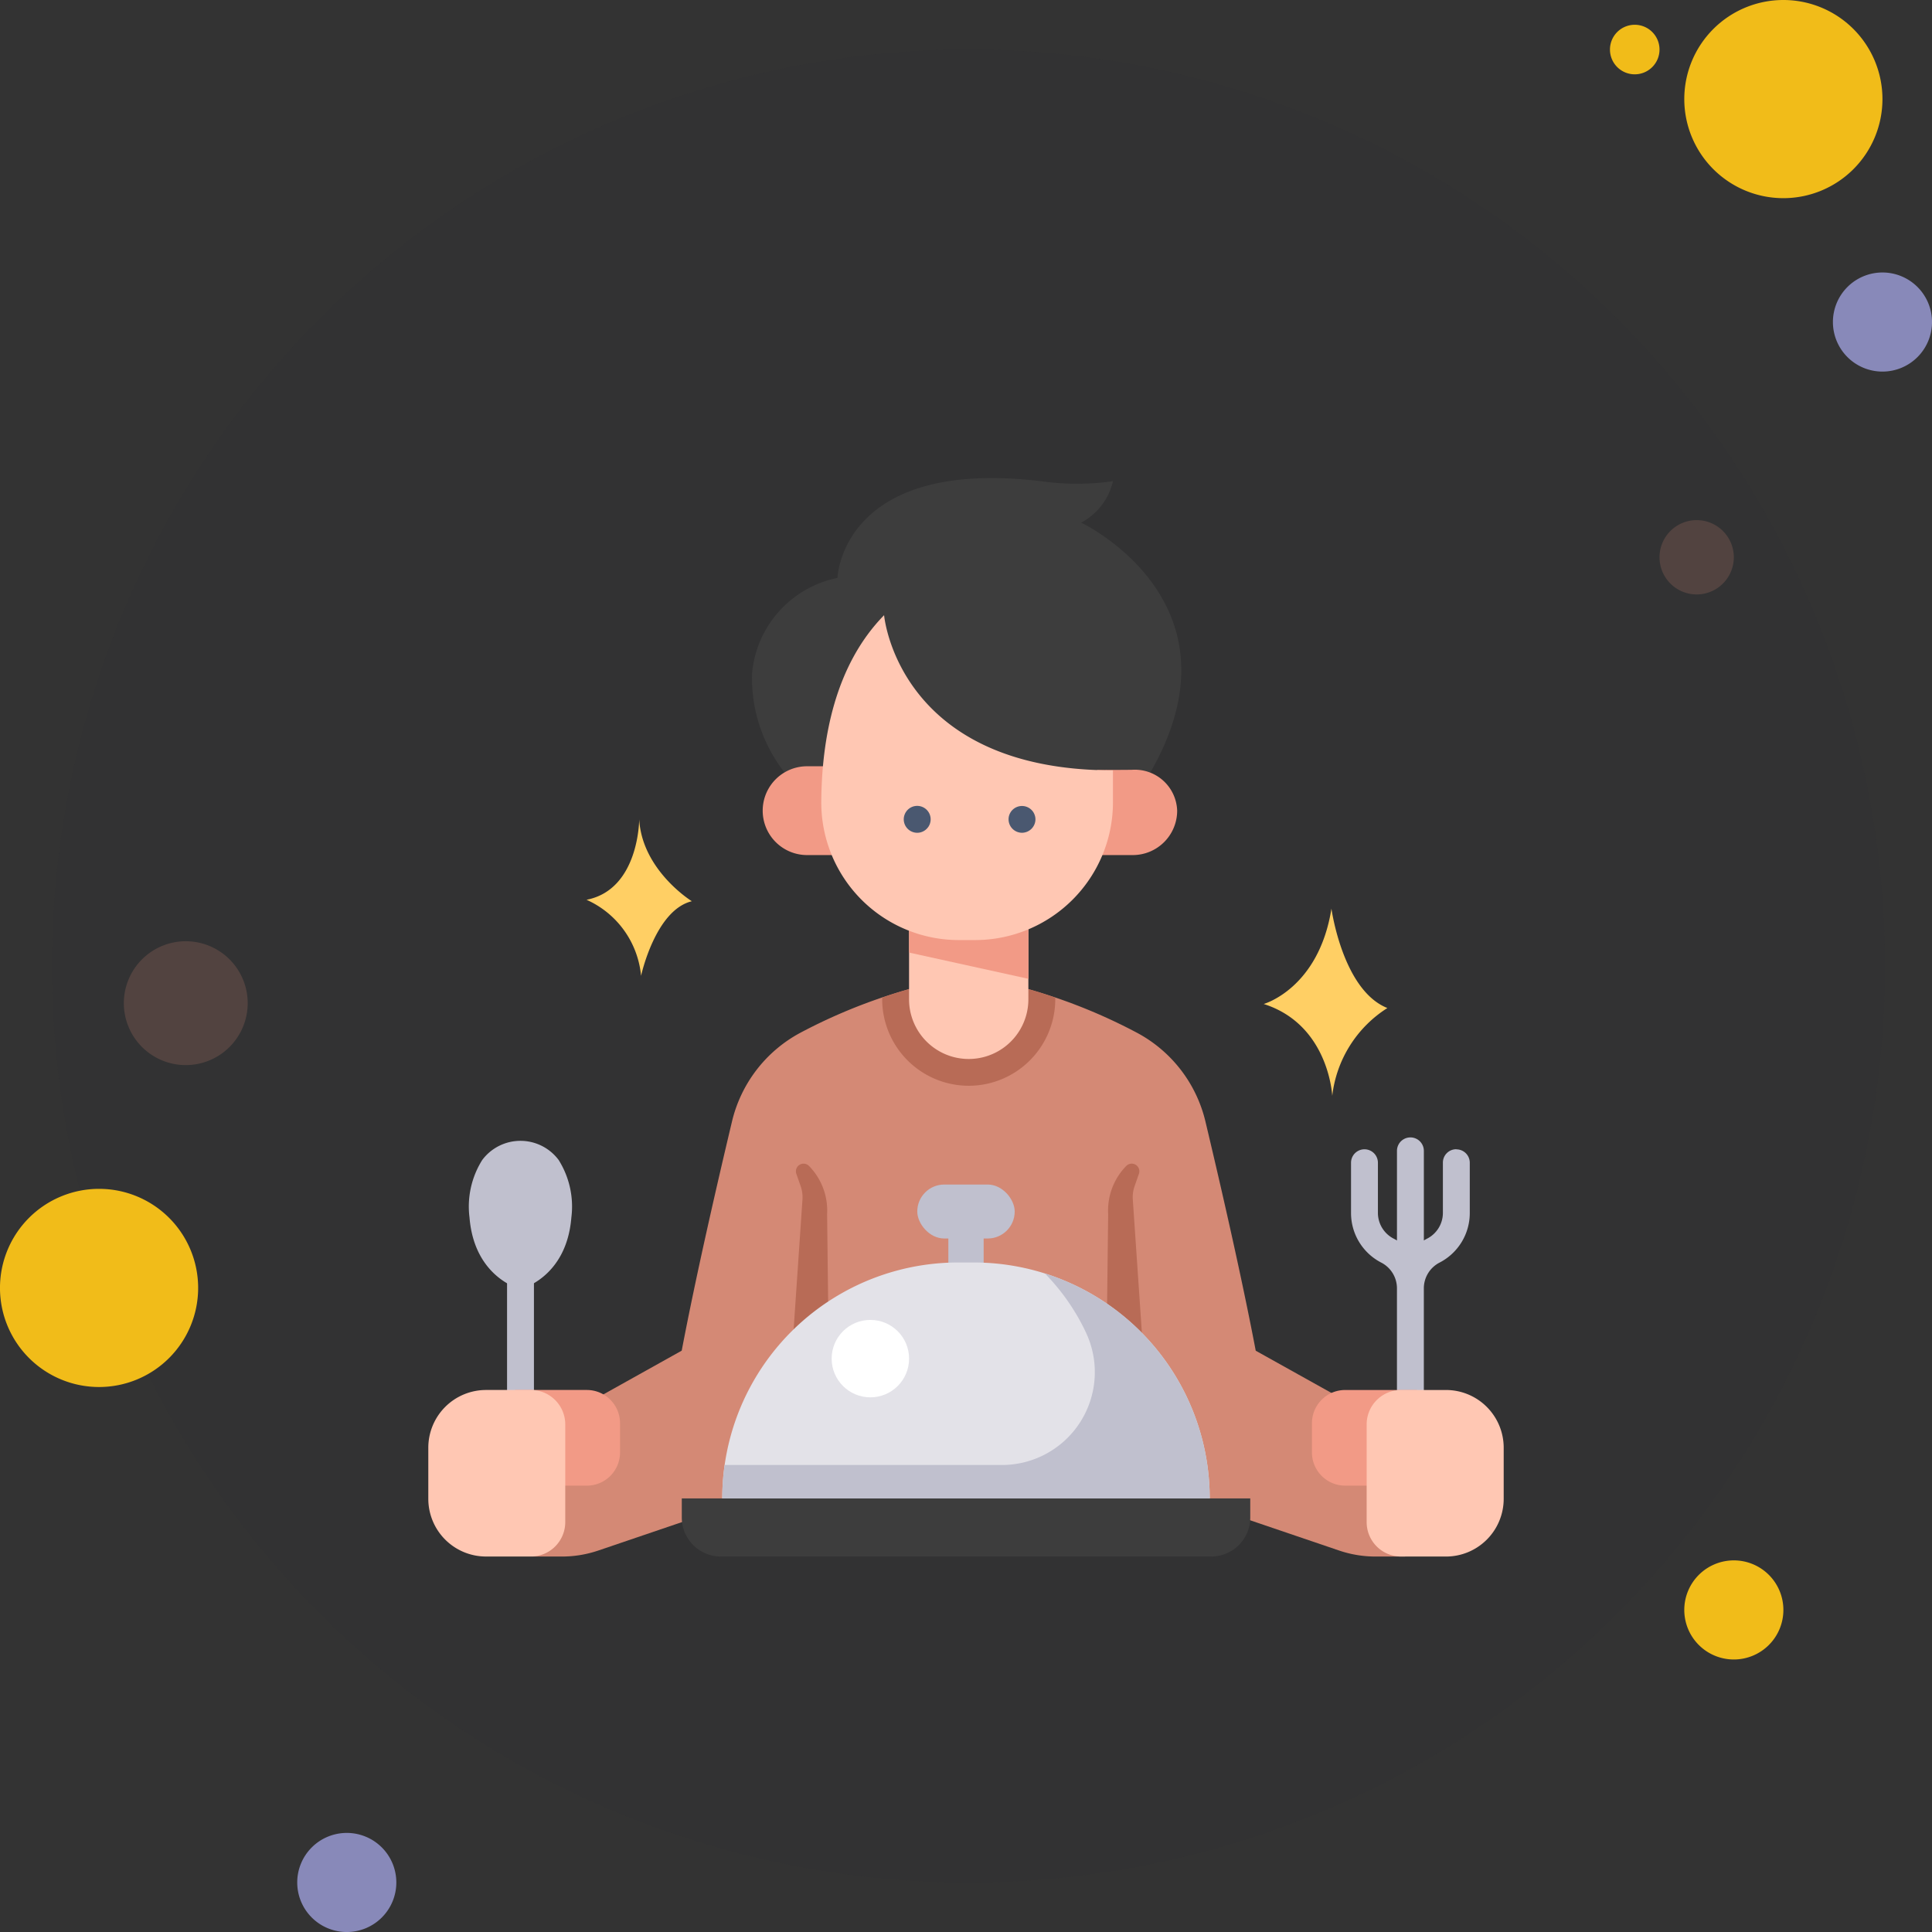<svg xmlns="http://www.w3.org/2000/svg" width="130" height="130" viewBox="0 0 130 130">
  <rect x="0" y="0" width="130" height="130" fill="#333333" stroke="none"/>
  <g id="Group_17929" data-name="Group 17929" transform="translate(3697.82 -621.172)">
    <path id="Path_5570" data-name="Path 5570" d="M74.666,13a61.666,61.666,0,1,0,61.666,61.666A61.666,61.666,0,0,0,74.666,13Z" transform="translate(-3707.32 611.506)" fill="rgba(32,32,44,0.07)"/>
    <g id="Group_17845" data-name="Group 17845" transform="translate(-5072.82 -822.821)">
      <g id="Group_17844" data-name="Group 17844">
        <path id="Path_5569" data-name="Path 5569" d="M77.667,12a1.667,1.667,0,1,0,1.667,1.667A1.667,1.667,0,0,0,77.667,12Z" transform="translate(1407.331 1433.66)" fill="#f1bc19"/>
        <path id="Path_5571" data-name="Path 5571" d="M85.667,11a6.667,6.667,0,1,0,6.667,6.667A6.667,6.667,0,0,0,85.667,11Z" transform="translate(1409.332 1432.993)" fill="#f1bc19"/>
        <path id="Path_5572" data-name="Path 5572" d="M88.334,22a3.334,3.334,0,1,0,3.334,3.334A3.334,3.334,0,0,0,88.334,22Z" transform="translate(1413.333 1440.328)" fill="#8889b9"/>
        <path id="Path_5573" data-name="Path 5573" d="M127.666,84A3.334,3.334,0,1,0,131,87.336,3.333,3.333,0,0,0,127.666,84Zm-110-25a6.667,6.667,0,1,0,6.667,6.667A6.667,6.667,0,0,0,17.667,59Z" transform="translate(1364 1464.988)" fill="#f1bc19"/>
        <path id="Path_5574" data-name="Path 5574" d="M26.334,85a3.334,3.334,0,1,0,3.334,3.334A3.334,3.334,0,0,0,26.334,85Z" transform="translate(1372 1482.326)" fill="#8889b9"/>
      </g>
    </g>
    <path id="Path_5575" data-name="Path 5575" d="M20.167,60.336A4.167,4.167,0,1,0,24.333,64.5,4.167,4.167,0,0,0,20.167,60.336ZM121.831,32a2.5,2.5,0,1,0,2.5,2.5A2.5,2.5,0,0,0,121.831,32Z" transform="translate(-3705.486 624.17)" fill="#d48975" opacity="0.2"/>
    <g id="svgexport-10" transform="translate(-3669 653.339)">
      <path id="Path_5638" data-name="Path 5638" d="M96.043,186l-6.406-3.573c-.967-5.095-2.438-11.455-3.377-15.394a9.178,9.178,0,0,0-4.59-5.988A37.065,37.065,0,0,0,70.325,157.2a37.064,37.064,0,0,0-11.345,3.842,9.178,9.178,0,0,0-4.59,5.988c-.938,3.939-2.409,10.3-3.377,15.394L44.608,186H40.963v10.277h1.981a7.6,7.6,0,0,0,2.444-.4l13.133-4.464H82.129l13.132,4.464a7.6,7.6,0,0,0,2.444.4h1.981V186Z" transform="translate(-33.962 -123.708)" fill="#d48975"/>
      <path id="Path_5639" data-name="Path 5639" d="M150.884,164.6a5.83,5.83,0,0,0,5.823-5.823v-.109a33.616,33.616,0,0,0-5.823-1.466,33.589,33.589,0,0,0-5.823,1.466v.109A5.83,5.83,0,0,0,150.884,164.6Z" transform="translate(-114.521 -123.708)" fill="#b86b56"/>
      <path id="Path_5640" data-name="Path 5640" d="M153.06,137.211h8.028v6.1a4.014,4.014,0,0,1-8.029,0v-6.1Z" transform="translate(-120.711 -108.236)" fill="#ffc7b3"/>
      <path id="Path_5641" data-name="Path 5641" d="M60.625,110.625s0,4.726-3.544,5.414a6.233,6.233,0,0,1,3.67,5.118s.956-4.429,3.417-5.02C64.168,116.137,60.821,114.07,60.625,110.625Z" transform="translate(-46.435 -87.662)" fill="#ffcf64"/>
      <path id="Path_5642" data-name="Path 5642" d="M263.147,137.211s.754,5.493,3.764,6.686a8.092,8.092,0,0,0-3.71,5.91s-.216-4.787-4.613-6.182c0,0,3.7-1.029,4.559-6.415Z" transform="translate(-202.377 -108.236)" fill="#ffcf64"/>
      <path id="Path_5643" data-name="Path 5643" d="M153.061,140.165l8.029,1.766v-4.72h-8.029Z" transform="translate(-120.712 -108.236)" fill="#f29a86"/>
      <g id="Group_17523" data-name="Group 17523" transform="translate(2.73 44.371)">
        <path id="Path_5644" data-name="Path 5644" d="M28.114,207.591a3.208,3.208,0,0,0-5.143,0,5.881,5.881,0,0,0-.856,3.866c.329,4.075,3.427,4.823,3.427,4.823s3.1-.748,3.427-4.823A5.886,5.886,0,0,0,28.114,207.591Z" transform="translate(-22.073 -206.075)" fill="#c0c0ce"/>
        <path id="Path_5645" data-name="Path 5645" d="M34.32,249.16a.9.9,0,0,1-.9-.9V237.328a.9.9,0,0,1,1.809,0v10.928A.9.9,0,0,1,34.32,249.16Z" transform="translate(-30.851 -229.385)" fill="#c0c0ce"/>
        <path id="Path_5646" data-name="Path 5646" d="M291.644,206.091a.9.9,0,0,0-.9.9v3.378a1.947,1.947,0,0,1-1.056,1.735q-.115.06-.225.126V206.2a.9.9,0,0,0-1.809,0v6.031q-.11-.067-.226-.126a1.948,1.948,0,0,1-1.056-1.735V207a.9.9,0,1,0-1.809,0v3.378a3.75,3.75,0,0,0,2.034,3.342,1.947,1.947,0,0,1,1.056,1.735v8.719a.9.9,0,0,0,1.809,0v-8.719a1.946,1.946,0,0,1,1.056-1.735,3.75,3.75,0,0,0,2.035-3.342V207a.9.9,0,0,0-.9-.9Z" transform="translate(-225.205 -205.3)" fill="#c0c0ce"/>
      </g>
      <path id="Path_5647" data-name="Path 5647" d="M111.468,31.454a10.291,10.291,0,0,1-5.156-9.24,7.213,7.213,0,0,1,5.747-6.422s.253-8.114,13.691-6.508a17.137,17.137,0,0,0,4.845,0,4.217,4.217,0,0,1-2.141,2.789s11.832,5.578,4.141,17.663Z" transform="translate(-84.527 -9.073)" fill="#3d3d3d"/>
      <path id="Path_5648" data-name="Path 5648" d="M112.5,94.836h2.988v5.976H112.5a2.988,2.988,0,1,1,0-5.976Z" transform="translate(-87.012 -75.443)" fill="#f29a86"/>
      <path id="Path_5649" data-name="Path 5649" d="M206.412,101.63H209.4a2.988,2.988,0,0,0,2.988-2.988,2.851,2.851,0,0,0-3.054-2.749L207,95.909Z" transform="translate(-161.999 -76.261)" fill="#f29a86"/>
      <path id="Path_5650" data-name="Path 5650" d="M131.163,49.879s.9,10.441,15.4,10.441v2.142a9.278,9.278,0,0,1-9.278,9.278h-1.07a9.257,9.257,0,0,1-9.279-9.271C126.961,58.152,127.871,53.24,131.163,49.879Z" transform="translate(-100.494 -40.652)" fill="#ffc7b3"/>
      <path id="Path_5651" data-name="Path 5651" d="M152.4,108.439a.911.911,0,0,1-.64-.267.891.891,0,0,1-.111-.136.865.865,0,0,1-.084-.156.976.976,0,0,1-.052-.17.934.934,0,0,1-.018-.176.958.958,0,0,1,.018-.179.9.9,0,0,1,.052-.167.738.738,0,0,1,.084-.156.812.812,0,0,1,.111-.138.906.906,0,0,1,1.28,0,.967.967,0,0,1,.113.138.856.856,0,0,1,.084.156.888.888,0,0,1,.05.167.809.809,0,0,1,.018.179.789.789,0,0,1-.018.176.963.963,0,0,1-.05.17,1.029,1.029,0,0,1-.084.156,1.087,1.087,0,0,1-.113.136A.9.9,0,0,1,152.4,108.439Z" transform="translate(-119.504 -84.57)" fill="#4a5870"/>
      <path id="Path_5652" data-name="Path 5652" d="M183.562,108.447a.907.907,0,0,1-.9-.9.974.974,0,0,1,.016-.179.9.9,0,0,1,.052-.167.944.944,0,0,1,.084-.158.8.8,0,0,1,.113-.136.909.909,0,0,1,1.39.136.942.942,0,0,1,.084.158,1.1,1.1,0,0,1,.052.167.957.957,0,0,1,.018.179A.911.911,0,0,1,183.562,108.447Z" transform="translate(-143.618 -84.579)" fill="#4a5870"/>
      <path id="Path_5653" data-name="Path 5653" d="M35.823,280.441h4.828a2.234,2.234,0,0,1,2.234,2.234v1.969a2.234,2.234,0,0,1-2.234,2.234H35.823Z" transform="translate(-29.984 -219.079)" fill="#f29a86"/>
      <path id="Path_5654" data-name="Path 5654" d="M13.884,280.441H16.9a2.316,2.316,0,0,1,2.315,2.316v6.575a2.315,2.315,0,0,1-2.315,2.315h-3.02A3.884,3.884,0,0,1,10,287.763v-3.437a3.885,3.885,0,0,1,3.885-3.885Z" transform="translate(-10 -219.079)" fill="#ffc7b3"/>
      <path id="Path_5655" data-name="Path 5655" d="M0,0H4.828A2.234,2.234,0,0,1,7.062,2.234V4.2A2.234,2.234,0,0,1,4.828,6.435H0V0Z" transform="translate(66.52 67.798) rotate(180)" fill="#f29a86"/>
      <path id="Path_5656" data-name="Path 5656" d="M3.884,0H6.905A2.315,2.315,0,0,1,9.221,2.315V8.891a2.315,2.315,0,0,1-2.315,2.315H3.884A3.884,3.884,0,0,1,0,7.322V3.885A3.884,3.884,0,0,1,3.885,0Z" transform="translate(72.36 72.569) rotate(180)" fill="#ffc7b3"/>
      <path id="Path_5657" data-name="Path 5657" d="M115.507,234.9l.7-.239H118.7l-.216-18.167a4.285,4.285,0,0,0-1.218-3.246.514.514,0,0,0-.852.529l.291.833a2.256,2.256,0,0,1,.121.9Z" transform="translate(-91.65 -166.961)" fill="#b86b56"/>
      <path id="Path_5658" data-name="Path 5658" d="M214,234.66l.558.19-1.318-19.342a2.255,2.255,0,0,1,.121-.9l.291-.833a.514.514,0,0,0-.852-.529,4.285,4.285,0,0,0-1.218,3.246l-.216,18.167Z" transform="translate(-165.836 -166.96)" fill="#b86b56"/>
      <rect id="Rectangle_674" data-name="Rectangle 674" width="6.556" height="3.631" rx="1.815" transform="translate(32.901 47.538)" fill="#c0c0ce"/>
      <path id="Path_5659" data-name="Path 5659" d="M85.411,312.705h38.255v1.285a2.625,2.625,0,0,1-2.625,2.625h-33a2.626,2.626,0,0,1-2.626-2.626V312.7Z" transform="translate(-68.359 -244.047)" fill="#3d3d3d"/>
      <path id="Path_5660" data-name="Path 5660" d="M165.935,233.368a1.076,1.076,0,0,1-1.188-.9v-3.2a1.232,1.232,0,0,1,2.376,0v3.2A1.076,1.076,0,0,1,165.935,233.368Z" transform="translate(-129.755 -178.776)" fill="#c0c0ce"/>
      <path id="Path_5661" data-name="Path 5661" d="M114.4,242.5h-1.051A15.875,15.875,0,0,0,97.47,258.375h32.8A15.875,15.875,0,0,0,114.4,242.5Z" transform="translate(-77.691 -189.717)" fill="#e3e2e8"/>
      <path id="Path_5662" data-name="Path 5662" d="M119.174,245.742a14.455,14.455,0,0,1,2.755,3.953,6.249,6.249,0,0,1-5.641,8.94H97.63a15.994,15.994,0,0,0-.161,2.249h32.8a15.881,15.881,0,0,0-11.1-15.142Z" transform="translate(-77.69 -192.226)" fill="#c0c0ce"/>
      <circle id="Ellipse_339" data-name="Ellipse 339" cx="2.605" cy="2.605" r="2.605" transform="translate(27.14 56.647)" fill="#fff"/>
    </g>
  </g>
</svg>
